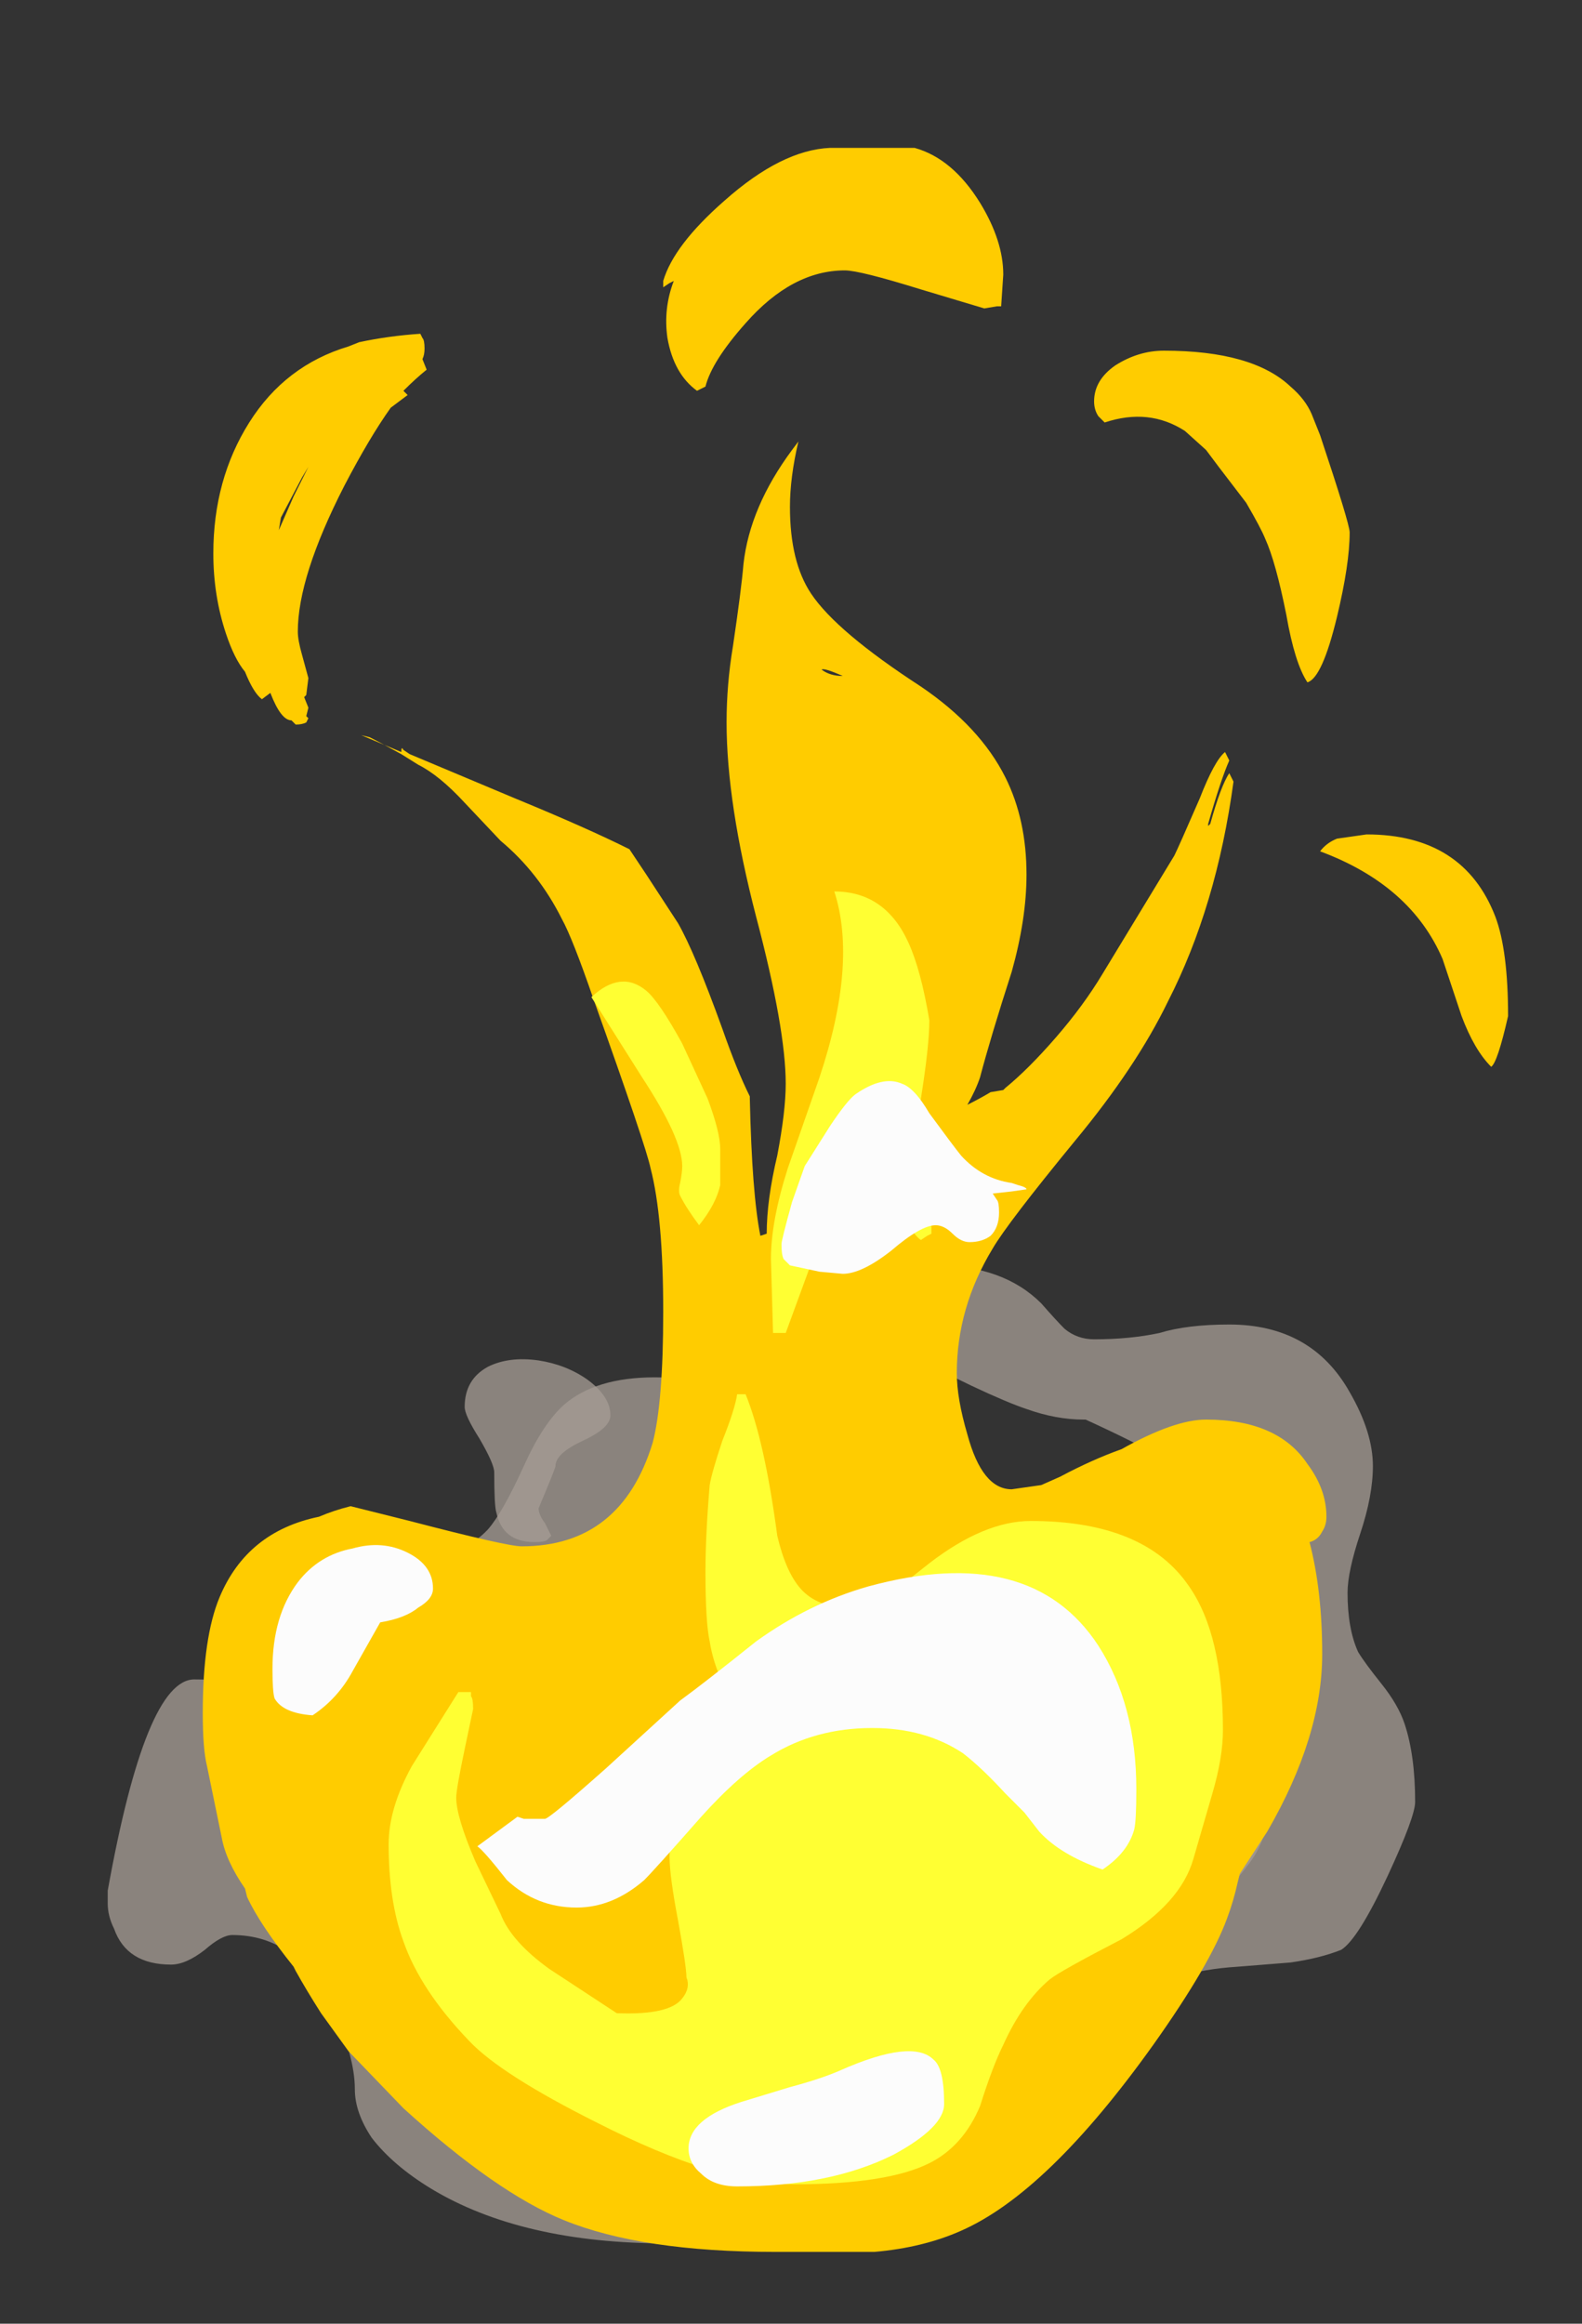 <?xml version="1.0" encoding="UTF-8" standalone="no"?>
<svg xmlns:ffdec="https://www.free-decompiler.com/flash" xmlns:xlink="http://www.w3.org/1999/xlink" ffdec:objectType="frame" height="385.0px" width="262.15px" xmlns="http://www.w3.org/2000/svg">
  <rect width="100%" height="100%" fill="#333333" stroke="none"/>
  <g transform="matrix(1.0, 0.0, 0.0, 1.0, 118.65, 384.65)">
    <use ffdec:characterId="232" height="49.8" transform="matrix(7.0, 0.0, 0.0, 7.0, -100.8, -360.15)" width="33.15" xlink:href="#shape0"/>
  </g>
  <defs>
    <g id="shape0" transform="matrix(1.0, 0.0, 0.0, 1.0, 14.4, 51.45)">
      <path d="M15.0 -22.0 Q15.55 -21.05 15.55 -20.25 15.55 -19.55 15.25 -18.65 14.95 -17.75 14.95 -17.25 14.95 -16.4 15.2 -15.85 15.35 -15.6 15.75 -15.1 16.15 -14.6 16.3 -14.15 16.55 -13.4 16.55 -12.3 16.55 -11.95 15.9 -10.55 15.2 -9.05 14.8 -8.8 14.3 -8.6 13.6 -8.5 L12.35 -8.4 Q10.75 -8.3 10.0 -7.65 9.5 -7.15 9.05 -6.8 8.2 -6.15 7.5 -6.15 6.45 -6.15 5.35 -7.1 5.0 -7.4 4.65 -7.8 L4.35 -8.15 Q4.2 -8.3 4.15 -8.45 L4.2 -8.5 Q4.35 -8.5 4.9 -8.25 5.4 -7.95 5.5 -7.95 7.25 -7.95 11.6 -11.6 11.6 -12.05 11.35 -13.0 11.1 -13.9 11.1 -14.4 11.1 -15.2 11.75 -16.0 12.45 -16.8 12.45 -17.55 12.45 -17.8 11.55 -19.05 10.7 -20.3 10.55 -20.45 9.95 -20.8 8.75 -21.35 L8.7 -21.35 Q8.05 -21.35 7.35 -21.6 6.9 -21.75 6.05 -22.15 5.25 -22.55 4.8 -22.7 L4.25 -22.85 Q3.05 -22.75 2.0 -22.0 L1.2 -21.4 Q0.8 -21.1 0.5 -21.1 0.3 -21.1 0.0 -21.2 L-0.35 -21.35 -0.35 -21.55 0.05 -21.5 Q0.45 -21.75 0.95 -22.25 L2.05 -23.45 Q3.5 -25.0 5.2 -25.0 6.8 -25.0 7.7 -24.1 8.05 -23.7 8.25 -23.5 8.55 -23.25 8.95 -23.25 9.8 -23.25 10.5 -23.4 11.15 -23.6 12.15 -23.6 14.1 -23.6 15.0 -22.0 M2.65 -7.1 L2.7 -7.15 Q2.75 -7.15 2.75 -6.95 L2.25 -6.2 Q1.75 -5.45 1.75 -4.8 1.75 -4.75 2.0 -4.25 2.2 -3.75 2.2 -3.6 2.2 -2.85 1.85 -2.5 1.15 -1.85 -1.15 -1.85 -4.6 -1.85 -6.75 -3.15 -7.65 -3.7 -8.15 -4.35 -8.55 -4.95 -8.55 -5.5 -8.55 -6.3 -9.1 -7.45 -9.9 -9.15 -11.45 -9.15 -11.7 -9.15 -12.1 -8.8 -12.55 -8.45 -12.9 -8.45 -13.95 -8.45 -14.25 -9.3 -14.4 -9.6 -14.4 -9.9 L-14.4 -10.2 Q-13.5 -15.2 -12.35 -15.2 -11.3 -15.2 -11.25 -15.0 L-11.15 -14.85 -10.5 -14.8 -9.75 -15.5 Q-9.0 -16.25 -8.7 -16.3 -7.0 -16.2 -6.4 -15.95 -6.25 -15.85 -6.05 -15.65 -5.8 -15.5 -5.6 -15.4 L-6.1 -15.0 -6.05 -14.9 -6.2 -14.9 -7.2 -14.15 Q-7.75 -13.75 -7.9 -13.4 L-7.85 -13.4 Q-7.8 -13.35 -7.8 -13.15 -7.8 -13.05 -7.9 -13.05 L-7.8 -12.65 Q-7.65 -12.3 -7.65 -12.15 L-7.65 -11.9 -7.5 -11.7 Q-7.2 -11.35 -6.25 -10.55 -5.35 -9.75 -4.95 -9.3 -4.4 -8.55 -4.4 -7.85 -4.4 -7.6 -4.45 -7.35 L-4.45 -7.25 Q-3.65 -5.65 -2.0 -5.65 -0.8 -5.65 0.25 -6.1 1.4 -6.65 2.05 -6.95 L2.1 -6.9 2.3 -7.1 2.65 -7.1 M-2.5 -21.45 Q-2.5 -21.15 -3.15 -20.85 -3.8 -20.55 -3.8 -20.25 -3.8 -20.2 -4.2 -19.25 -4.2 -19.1 -4.05 -18.9 L-3.9 -18.6 -4.0 -18.5 Q-4.05 -18.45 -4.3 -18.45 -5.05 -18.45 -5.2 -19.15 -5.25 -19.3 -5.25 -20.1 -5.25 -20.3 -5.6 -20.9 -5.95 -21.45 -5.95 -21.65 -5.95 -22.3 -5.4 -22.6 -4.9 -22.85 -4.2 -22.75 -3.55 -22.65 -3.05 -22.3 -2.5 -21.9 -2.5 -21.45" fill="#a69d95" fill-opacity="0.753" fill-rule="evenodd" stroke="none"/>
      <path d="M1.05 -21.3 Q1.35 -20.65 0.9 -19.75 L0.9 -19.7 Q0.9 -19.4 1.0 -18.55 1.1 -17.65 1.2 -17.4 L1.4 -17.25 1.3 -17.35 1.1 -17.3 Q0.85 -17.3 0.7 -17.5 0.0 -17.65 -0.65 -17.9 L-0.75 -17.95 -1.1 -17.95 Q-2.2 -17.95 -3.8 -17.55 -5.4 -17.15 -5.85 -16.6 L-5.9 -16.45 Q-5.7 -15.55 -5.35 -15.05 L-4.95 -14.8 Q-4.7 -14.65 -4.35 -14.5 L-3.95 -14.45 Q-3.4 -14.35 -2.95 -14.1 L-2.9 -14.05 -2.95 -14.0 -2.9 -13.9 -3.25 -13.85 -3.9 -13.85 Q-4.7 -13.6 -5.15 -13.35 -5.35 -13.2 -6.0 -13.2 L-6.6 -13.1 Q-7.4 -13.1 -9.25 -14.1 -11.2 -15.15 -11.55 -15.9 L-11.55 -16.9 -11.35 -17.05 Q-11.2 -17.65 -10.75 -18.15 L-10.2 -18.6 -9.9 -18.8 -8.8 -18.8 -8.75 -18.7 -8.7 -18.65 -8.05 -18.4 Q-7.3 -18.1 -7.15 -18.1 -6.0 -18.1 -5.4 -18.75 -5.05 -19.15 -4.55 -20.25 -4.1 -21.25 -3.6 -21.7 -2.85 -22.35 -1.45 -22.35 0.8 -22.35 1.05 -21.35 L1.05 -21.3 M4.15 -17.2 L4.8 -17.25 Q5.8 -17.25 6.3 -17.0 6.65 -16.8 6.9 -16.4 L7.3 -15.65 Q7.65 -15.2 8.25 -14.95 8.9 -14.75 10.15 -14.4 11.2 -14.05 12.05 -13.4 13.7 -12.2 12.55 -10.75 12.15 -10.2 11.45 -9.8 10.85 -9.4 10.4 -9.3 9.4 -8.85 8.9 -8.3 8.6 -8.0 8.4 -7.45 8.15 -6.95 7.95 -6.8 7.6 -6.6 6.75 -6.6 6.25 -6.6 5.05 -6.95 3.9 -7.35 3.25 -7.35 3.0 -7.35 2.25 -7.15 1.5 -6.9 1.2 -6.9 -0.25 -6.9 -2.5 -8.7 -3.4 -9.4 -4.05 -10.1 -4.65 -10.85 -4.65 -11.2 -4.65 -12.15 -4.2 -12.5 -4.1 -12.65 -3.8 -12.7 L-2.8 -12.7 Q-2.65 -12.65 -2.6 -12.55 L-2.4 -12.55 Q-2.3 -12.5 -2.3 -12.35 -2.3 -12.1 -2.55 -12.0 L-2.9 -11.85 Q-2.5 -10.9 -1.3 -10.7 L-0.3 -10.5 Q0.3 -10.35 0.65 -10.1 1.9 -9.2 2.5 -8.9 L2.7 -8.95 Q2.85 -8.95 3.15 -8.8 3.4 -8.7 3.6 -8.7 4.0 -8.7 4.45 -8.95 5.0 -9.25 5.1 -9.8 L5.1 -9.75 Q5.1 -10.55 5.75 -11.2 6.25 -11.65 6.45 -11.9 6.8 -12.35 6.8 -12.75 6.8 -13.5 6.3 -14.1 5.95 -14.55 5.15 -15.0 L4.05 -15.75 Q3.5 -16.2 3.5 -16.6 3.5 -17.0 4.15 -17.2" fill="#a69d95" fill-opacity="0.753" fill-rule="evenodd" stroke="none"/>
      <path d="M11.6 -44.3 L11.1 -44.75 Q10.25 -45.3 9.2 -44.95 L9.05 -45.1 Q8.95 -45.25 8.95 -45.45 8.95 -45.95 9.45 -46.3 10.0 -46.65 10.6 -46.65 12.7 -46.65 13.6 -45.8 13.95 -45.5 14.1 -45.15 L14.3 -44.65 Q15.0 -42.55 15.0 -42.35 15.0 -41.6 14.7 -40.35 14.35 -38.9 14.0 -38.8 13.7 -39.25 13.5 -40.4 13.25 -41.65 13.0 -42.2 12.9 -42.45 12.55 -43.05 L11.9 -43.9 11.6 -44.3 M4.7 -51.45 Q5.6 -51.2 6.25 -50.15 6.8 -49.25 6.8 -48.45 L6.75 -47.7 6.65 -47.7 6.35 -47.65 4.85 -48.1 Q3.4 -48.55 3.05 -48.55 1.8 -48.55 0.7 -47.3 -0.1 -46.4 -0.25 -45.8 L-0.45 -45.7 Q-1.0 -46.1 -1.15 -46.95 -1.25 -47.65 -1.0 -48.3 L-1.1 -48.25 -1.25 -48.15 -1.25 -48.3 Q-1.0 -49.15 0.2 -50.2 1.55 -51.4 2.7 -51.45 L4.7 -51.45 M1.8 -44.3 L1.95 -44.5 Q1.75 -43.65 1.75 -42.95 1.75 -41.65 2.25 -40.9 2.85 -40.0 4.85 -38.7 6.25 -37.75 6.85 -36.55 7.35 -35.55 7.35 -34.25 7.35 -33.2 7.0 -31.95 6.5 -30.4 6.25 -29.45 6.15 -29.15 5.95 -28.8 6.25 -28.95 6.5 -29.1 L6.8 -29.15 6.85 -29.2 Q7.4 -29.65 8.05 -30.4 8.7 -31.15 9.15 -31.9 L10.85 -34.7 Q10.95 -34.9 11.45 -36.05 11.8 -36.95 12.05 -37.15 L12.15 -36.95 Q11.95 -36.5 11.65 -35.45 L11.65 -35.4 11.7 -35.45 Q11.95 -36.35 12.15 -36.65 L12.25 -36.45 Q11.85 -33.5 10.7 -31.25 9.95 -29.7 8.5 -27.95 6.9 -26.0 6.55 -25.4 5.7 -24.0 5.7 -22.45 5.7 -21.85 5.95 -21.0 6.3 -19.7 7.0 -19.7 L7.7 -19.8 8.15 -20.0 Q8.9 -20.4 9.6 -20.65 10.85 -21.35 11.6 -21.35 13.3 -21.35 14.0 -20.3 14.45 -19.7 14.45 -19.05 14.45 -18.85 14.35 -18.7 14.25 -18.5 14.05 -18.45 14.35 -17.3 14.35 -15.8 14.35 -13.85 13.05 -11.6 L12.4 -10.6 12.35 -10.4 Q12.25 -9.95 12.1 -9.55 11.7 -8.45 10.35 -6.55 7.85 -3.05 5.8 -2.15 4.9 -1.75 3.75 -1.65 3.3 -1.65 1.4 -1.65 -1.75 -1.65 -3.6 -2.4 -5.2 -3.05 -7.4 -5.05 L-8.7 -6.4 -9.35 -7.3 Q-9.7 -7.85 -9.95 -8.3 L-10.0 -8.4 Q-10.8 -9.4 -11.1 -10.05 L-11.15 -10.25 Q-11.6 -10.9 -11.7 -11.45 L-12.05 -13.15 Q-12.15 -13.55 -12.15 -14.4 -12.15 -16.2 -11.75 -17.15 -11.1 -18.7 -9.4 -19.05 -9.05 -19.2 -8.65 -19.3 L-7.25 -18.95 Q-4.95 -18.35 -4.6 -18.35 -2.25 -18.35 -1.5 -20.8 -1.25 -21.75 -1.25 -23.9 -1.25 -26.15 -1.55 -27.3 -1.65 -27.8 -2.9 -31.3 -3.4 -32.75 -3.65 -33.2 -4.2 -34.3 -5.1 -35.05 L-5.95 -35.95 Q-6.55 -36.6 -7.05 -36.85 L-7.45 -37.1 Q-7.9 -37.35 -8.2 -37.5 L-8.4 -37.55 -7.45 -37.15 Q-7.45 -37.3 -7.4 -37.2 L-7.25 -37.1 -4.75 -36.05 Q-3.05 -35.35 -2.05 -34.85 L-1.65 -34.25 -0.9 -33.1 Q-0.5 -32.4 0.15 -30.6 0.5 -29.6 0.8 -29.0 L0.8 -28.95 Q0.85 -26.7 1.05 -25.7 L1.2 -25.75 Q1.2 -26.55 1.45 -27.6 1.65 -28.65 1.65 -29.3 1.65 -30.6 0.95 -33.25 0.25 -35.95 0.25 -37.85 0.25 -38.75 0.4 -39.65 0.6 -41.0 0.65 -41.6 0.8 -42.95 1.8 -44.3 M2.5 -39.1 Q2.7 -38.95 3.0 -38.95 2.55 -39.15 2.5 -39.1 M14.3 -34.8 Q14.45 -35.0 14.7 -35.1 L15.4 -35.2 Q17.7 -35.2 18.45 -33.25 18.75 -32.45 18.75 -30.9 18.5 -29.8 18.35 -29.7 17.95 -30.1 17.65 -30.9 L17.2 -32.25 Q16.45 -34.0 14.3 -34.8 M-6.95 -46.95 Q-6.9 -46.9 -6.9 -46.7 -6.9 -46.55 -6.95 -46.45 L-6.85 -46.2 Q-7.1 -46.0 -7.4 -45.7 L-7.3 -45.6 -7.7 -45.3 Q-8.2 -44.6 -8.8 -43.45 -9.9 -41.3 -9.9 -40.0 -9.9 -39.8 -9.8 -39.45 L-9.65 -38.9 -9.7 -38.5 -9.75 -38.45 -9.65 -38.2 -9.7 -38.0 -9.65 -37.95 -9.7 -37.85 Q-9.8 -37.8 -9.95 -37.8 L-10.05 -37.9 Q-10.3 -37.9 -10.55 -38.55 L-10.75 -38.4 Q-10.95 -38.55 -11.15 -39.05 -11.4 -39.35 -11.6 -39.95 -11.9 -40.85 -11.9 -41.85 -11.9 -43.6 -11.05 -44.95 -10.2 -46.3 -8.7 -46.75 L-8.45 -46.85 Q-7.75 -47.0 -7.0 -47.05 L-6.95 -46.95 M-9.8 -43.65 L-10.3 -42.7 -10.35 -42.4 -10.0 -43.2 -9.65 -43.9 -9.8 -43.65 M-10.15 -15.8 L-10.15 -15.85 -10.2 -15.8 -10.15 -15.8" fill="#ffcc00" fill-rule="evenodd" stroke="none"/>
      <path d="M2.8 -33.85 Q4.0 -33.85 4.55 -32.65 4.85 -32.0 5.05 -30.8 5.05 -30.2 4.85 -28.95 4.7 -27.8 5.2 -27.05 5.15 -27.0 5.1 -27.0 L4.95 -27.05 Q5.1 -26.4 5.1 -25.75 L5.0 -25.7 4.85 -25.6 Q4.7 -25.7 4.5 -26.05 4.35 -26.35 4.1 -26.4 L3.05 -26.4 Q2.6 -25.9 2.2 -24.9 L1.65 -23.4 1.35 -23.4 1.3 -25.15 Q1.3 -26.05 1.7 -27.3 L2.45 -29.45 Q3.35 -32.15 2.8 -33.85 M0.1 -26.9 Q0.0 -26.45 -0.4 -25.95 -0.7 -26.35 -0.85 -26.65 -0.9 -26.75 -0.85 -26.95 -0.8 -27.2 -0.8 -27.35 -0.8 -28.0 -1.75 -29.45 L-2.95 -31.35 Q-2.25 -32.0 -1.65 -31.5 -1.35 -31.25 -0.8 -30.25 -0.5 -29.6 -0.2 -28.95 0.1 -28.15 0.1 -27.75 0.1 -27.05 0.1 -26.9 M0.7 -21.95 Q1.15 -20.85 1.45 -18.6 1.65 -17.75 2.0 -17.35 2.4 -16.9 3.15 -16.9 3.6 -16.9 4.1 -17.2 L5.05 -17.95 Q6.35 -18.95 7.45 -18.95 10.15 -18.95 11.2 -17.4 12.0 -16.25 12.0 -14.0 12.0 -13.35 11.75 -12.5 L11.3 -10.95 Q11.0 -9.9 9.6 -9.05 8.15 -8.3 7.9 -8.1 7.25 -7.55 6.8 -6.55 6.55 -6.05 6.25 -5.1 5.85 -4.15 5.05 -3.75 4.05 -3.25 1.85 -3.25 0.05 -3.25 -2.8 -4.7 -5.1 -5.85 -5.85 -6.65 -7.0 -7.85 -7.4 -9.0 -7.75 -9.95 -7.75 -11.3 -7.75 -12.15 -7.2 -13.15 L-6.1 -14.9 -5.8 -14.9 -5.8 -14.8 Q-5.75 -14.75 -5.75 -14.5 L-5.95 -13.55 Q-6.15 -12.6 -6.15 -12.4 -6.15 -11.95 -5.7 -10.9 L-5.1 -9.65 Q-4.85 -9.0 -3.95 -8.35 L-2.35 -7.3 Q-1.1 -7.25 -0.8 -7.65 -0.6 -7.9 -0.7 -8.15 -0.7 -8.4 -0.9 -9.5 -1.1 -10.55 -1.1 -11.0 -1.1 -11.9 -0.75 -12.65 -0.3 -13.7 0.7 -14.25 0.0 -15.15 -0.15 -16.1 -0.25 -16.55 -0.25 -17.75 -0.25 -18.6 -0.15 -19.8 -0.1 -20.1 0.15 -20.85 0.45 -21.6 0.5 -21.95 L0.7 -21.95" fill="#ffff33" fill-rule="evenodd" stroke="none"/>
      <path d="M4.4 -29.3 Q4.7 -29.2 5.05 -28.6 5.6 -27.85 5.8 -27.6 6.3 -27.05 7.0 -26.95 L7.15 -26.9 Q7.35 -26.85 7.35 -26.8 L7.0 -26.75 6.55 -26.7 6.65 -26.55 Q6.7 -26.5 6.7 -26.25 6.7 -25.9 6.5 -25.7 6.3 -25.55 6.0 -25.55 5.8 -25.55 5.6 -25.75 5.4 -25.95 5.2 -25.95 4.85 -25.95 4.15 -25.35 3.45 -24.8 3.0 -24.8 L2.45 -24.85 1.75 -25.0 1.6 -25.15 Q1.55 -25.25 1.55 -25.5 1.55 -25.6 1.8 -26.5 L2.1 -27.35 2.7 -28.3 Q3.1 -28.9 3.3 -29.05 3.95 -29.5 4.4 -29.3 M3.6 -17.4 Q7.45 -18.45 9.05 -16.0 9.95 -14.6 9.95 -12.6 9.95 -11.85 9.9 -11.65 9.75 -11.1 9.15 -10.7 8.15 -11.05 7.65 -11.6 L7.3 -12.05 6.85 -12.5 Q6.3 -13.1 5.85 -13.45 4.95 -14.05 3.7 -14.05 2.35 -14.05 1.3 -13.4 0.55 -12.95 -0.35 -11.95 -1.45 -10.7 -1.7 -10.45 -2.45 -9.8 -3.3 -9.8 -4.25 -9.8 -4.95 -10.45 -5.5 -11.15 -5.65 -11.25 L-4.7 -11.95 -4.55 -11.9 -4.05 -11.9 Q-3.95 -11.9 -2.6 -13.1 L-0.85 -14.7 Q-0.3 -15.1 0.95 -16.1 2.2 -17.0 3.6 -17.4 M4.2 -3.95 Q2.7 -3.2 0.5 -3.2 -0.05 -3.2 -0.35 -3.5 -0.65 -3.75 -0.65 -4.1 -0.65 -4.8 0.6 -5.2 L1.75 -5.55 Q2.5 -5.75 2.95 -5.95 4.65 -6.7 5.15 -6.2 5.4 -6.0 5.4 -5.15 5.4 -4.6 4.2 -3.95 M-7.3 -18.2 Q-6.7 -17.9 -6.7 -17.35 -6.7 -17.1 -7.05 -16.9 -7.35 -16.65 -7.95 -16.55 L-8.6 -15.4 Q-8.95 -14.75 -9.55 -14.35 -10.25 -14.4 -10.45 -14.75 -10.5 -14.9 -10.5 -15.45 -10.5 -16.7 -9.9 -17.5 -9.4 -18.15 -8.6 -18.3 -7.9 -18.5 -7.3 -18.2" fill="#fcfcfc" fill-rule="evenodd" stroke="none"/>
    </g>
  </defs>
</svg>

